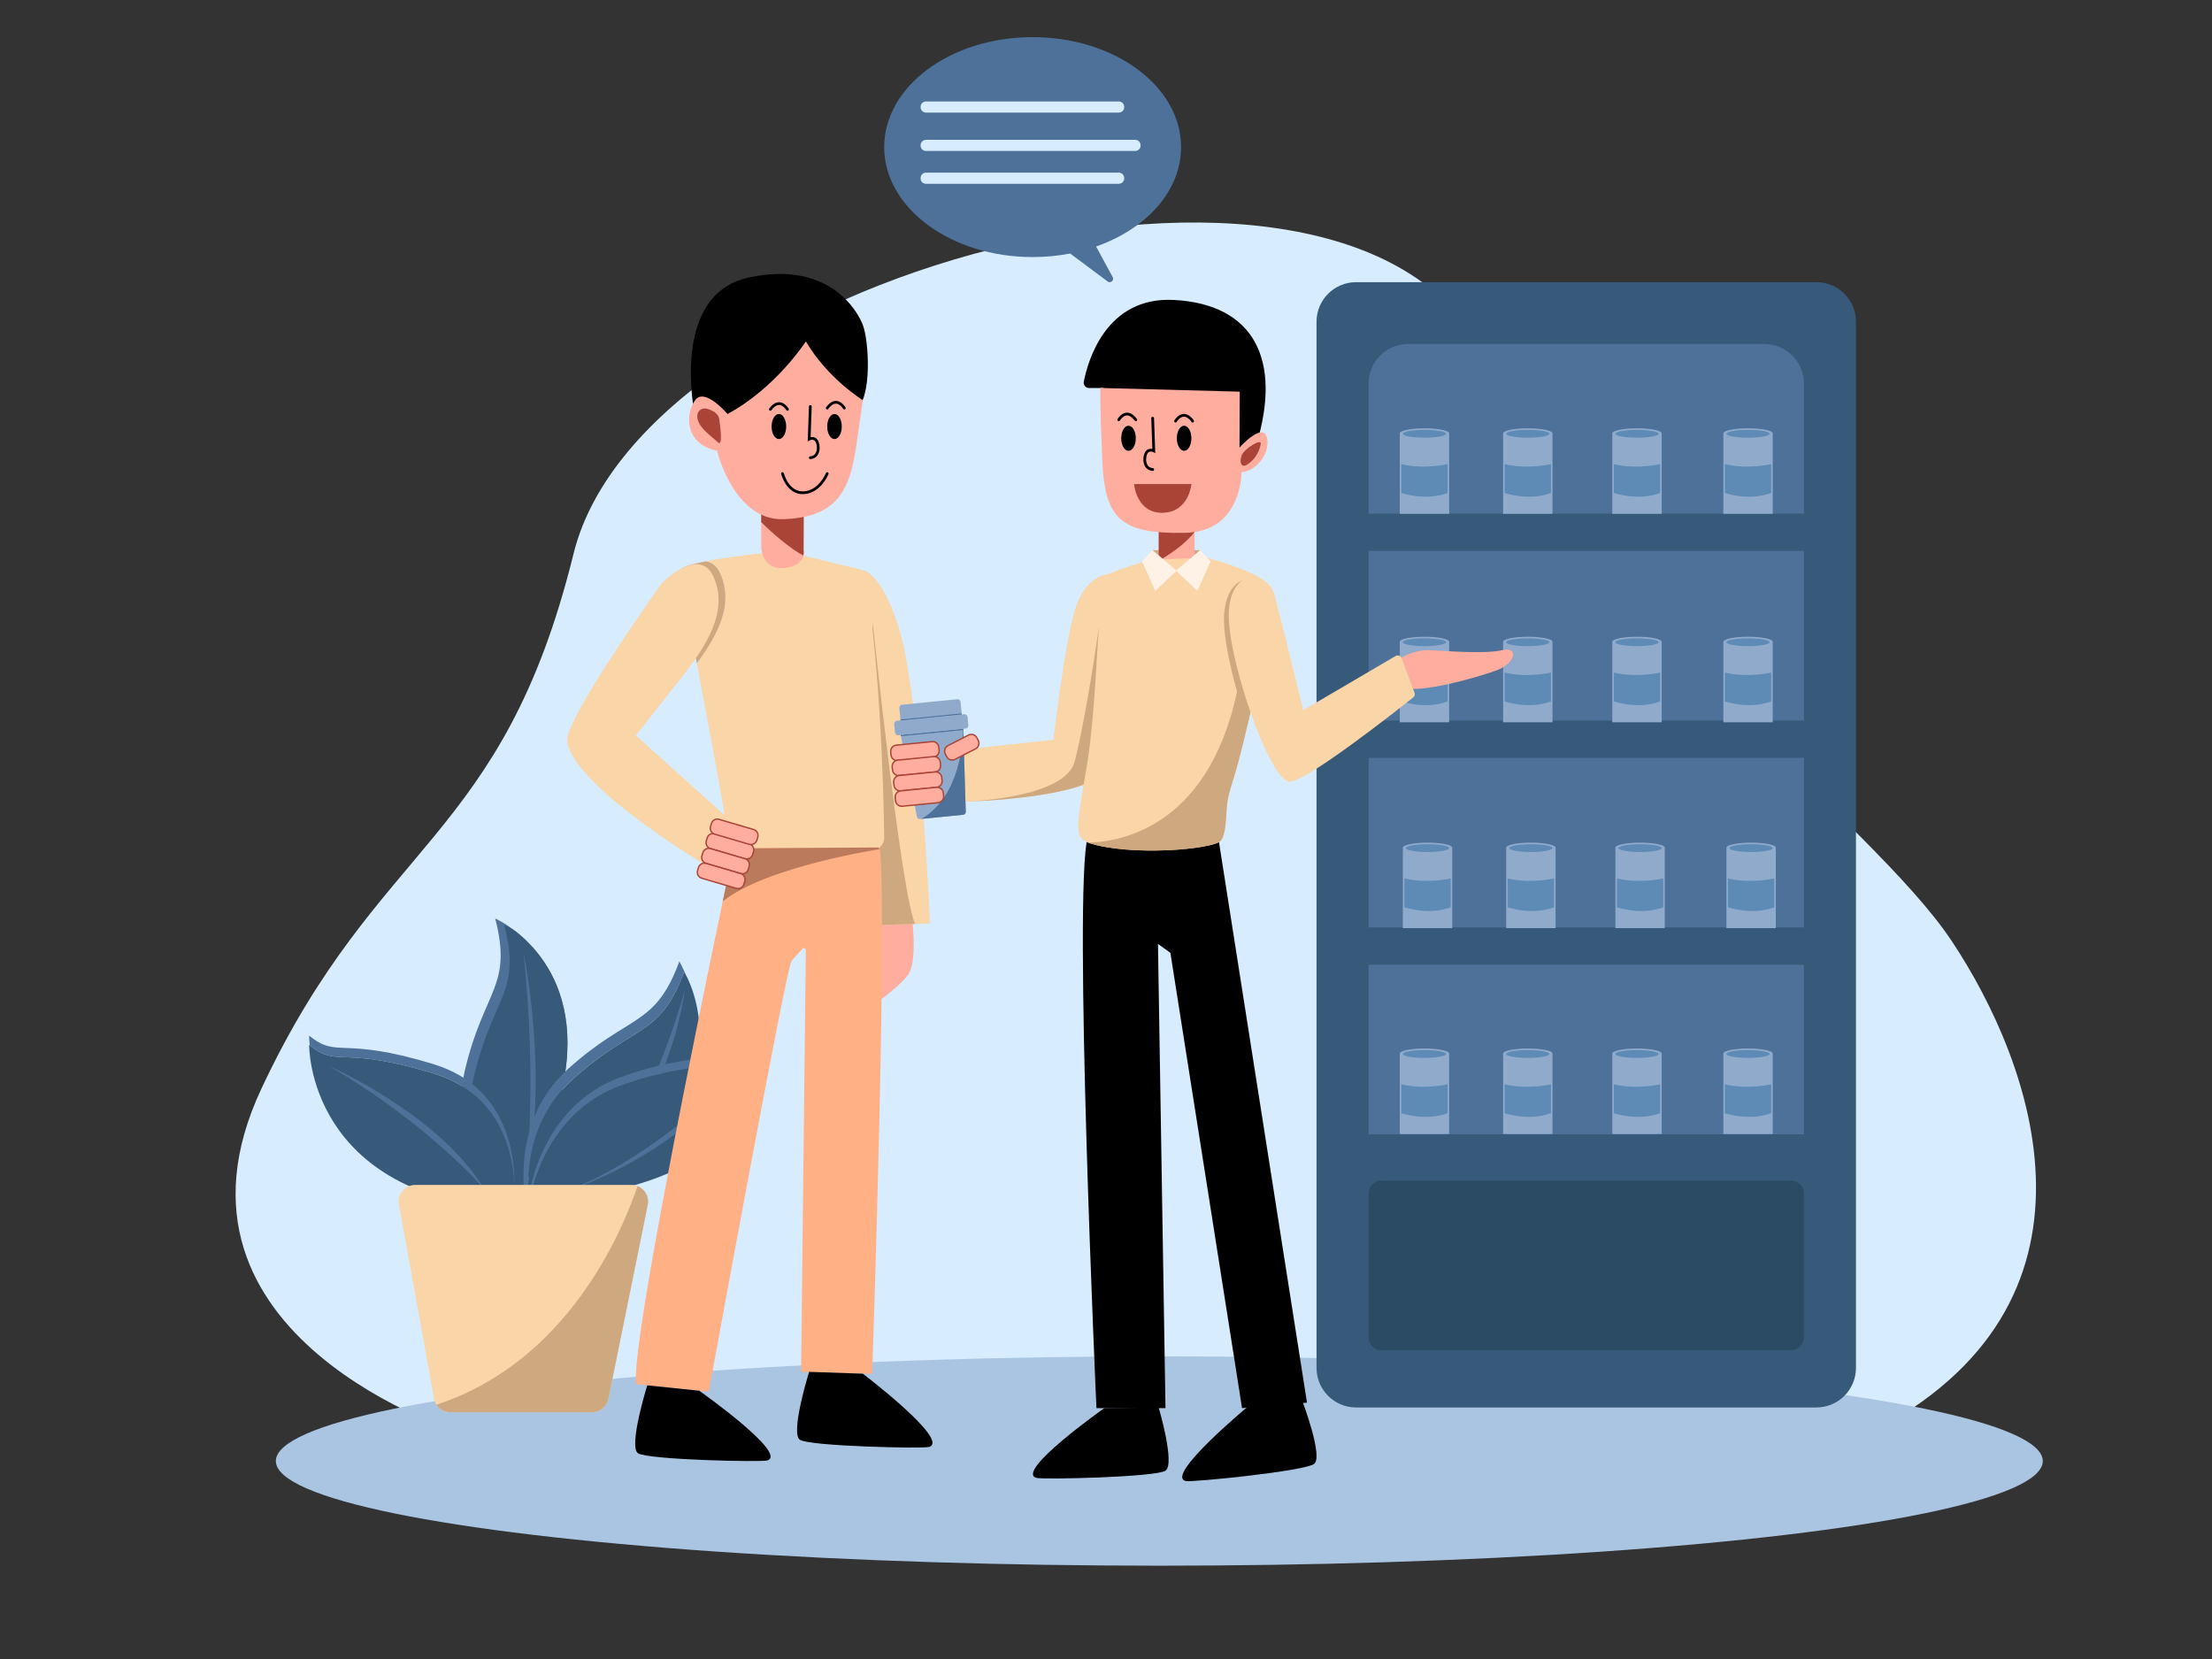 <?xml version="1.0" encoding="utf-8"?>
<!-- Generator: Adobe Illustrator 25.2.0, SVG Export Plug-In . SVG Version: 6.00 Build 0)  -->
<svg version="1.1" xmlns="http://www.w3.org/2000/svg" xmlns:xlink="http://www.w3.org/1999/xlink" x="0px" y="0px"
	 viewBox="0 0 1600 1200" style="enable-background:new 0 0 1600 1200;" xml:space="preserve">
<rect x="0" y="0" width="1600" height="1200" fill="#333333" stroke="none"/>
<style type="text/css">
	.st0{fill:#D7ECFF;}
	.st1{fill:#AAC5E2;}
	.st2{fill:#4D7199;}
	.st3{fill:#375A7A;}
	.st4{fill:#2A4B63;}
	.st5{fill:#90AACB;}
	.st6{fill:#5D8BB5;}
	.st7{fill:#F9D5A7;}
	.st8{fill:#CEA980;}
	.st9{fill:#FFAD9F;}
	.st10{fill:#AA4437;}
	.st11{fill:none;stroke:#000000;stroke-width:2;stroke-linecap:round;stroke-miterlimit:10;}
	.st12{fill:#FFB085;}
	.st13{fill:#BC7A5C;}
	.st14{fill:#FFAD9F;stroke:#AA4437;stroke-miterlimit:10;}
	.st15{fill:none;stroke:#4D7199;stroke-miterlimit:10;}
	.st16{fill:#FEF1E6;}
</style>
<g id="BACKGROUND">
	<g>
		<path class="st0" d="M335.31,1037.38c0,0-230.75-69.5-146.33-249.7s174.59-179.06,225.88-387.16S986.75,58.7,1075.39,261.33
			c88.64,202.63,277.18,330.53,336.27,419.24c59.09,88.71,123.82,263.3-60.5,356.81S335.31,1037.38,335.31,1037.38z"/>
		<ellipse class="st1" cx="838.57" cy="1056.81" rx="639.04" ry="75.7"/>
	</g>
</g>
<g id="SPEECH_BALLOON">
	<g>
		<path class="st2" d="M792.84,178.31l11.99,22.12c1.26,2.32-1.53,4.74-3.65,3.16l-27.13-20.22c-8.67,1.68-17.75,2.57-27.12,2.57
			c-59.3,0-107.37-35.61-107.37-79.54s48.07-79.54,107.37-79.54c59.31,0,107.38,35.61,107.38,79.54
			C854.29,138.15,829.17,165.57,792.84,178.31z"/>
		<path class="st0" d="M821.14,109.2H669.77c-2.14,0-3.88-1.74-3.88-3.88v-0.3c0-2.14,1.74-3.88,3.88-3.88h151.37
			c2.14,0,3.88,1.74,3.88,3.88v0.3C825.03,107.46,823.29,109.2,821.14,109.2z"/>
		<path class="st0" d="M809.28,132.94H669.77c-2.14,0-3.88-1.74-3.88-3.88v-0.3c0-2.14,1.74-3.88,3.88-3.88h139.51
			c2.14,0,3.88,1.74,3.88,3.88v0.3C813.17,131.2,811.43,132.94,809.28,132.94z"/>
		<path class="st0" d="M809.28,81.44H669.77c-2.14,0-3.88-1.74-3.88-3.88v-0.3c0-2.14,1.74-3.88,3.88-3.88h139.51
			c2.14,0,3.88,1.74,3.88,3.88v0.3C813.17,79.7,811.43,81.44,809.28,81.44z"/>
	</g>
</g>
<g id="SHOWCASE">
	<g>
		<g>
			<path class="st3" d="M1313.86,1018.05H980.89c-15.8,0-28.61-12.81-28.61-28.61V232.71c0-15.8,12.81-28.61,28.61-28.61h332.97
				c15.8,0,28.61,12.81,28.61,28.61v756.73C1342.47,1005.24,1329.66,1018.05,1313.86,1018.05z"/>
			<path class="st2" d="M1304.82,371.49H989.94v-94.06c0-15.8,12.81-28.61,28.61-28.61h257.66c15.8,0,28.61,12.81,28.61,28.61
				V371.49z"/>
			<path class="st4" d="M1295.45,853.99H999.3c-5.17,0-9.37,4.19-9.37,9.37v103.94c0,5.17,4.19,9.37,9.37,9.37h296.15
				c5.17,0,9.37-4.19,9.37-9.37V863.35C1304.82,858.18,1300.63,853.99,1295.45,853.99z"/>
			<rect x="989.94" y="398.49" class="st2" width="314.88" height="122.67"/>
			<rect x="989.94" y="548.16" class="st2" width="314.88" height="122.67"/>
			<rect x="989.94" y="697.83" class="st2" width="314.88" height="122.67"/>
		</g>
		<g>
			<g>
				<path class="st5" d="M1282.27,313.43v58.24h-35.73v-58.24c0-0.12,0.03-0.24,0.09-0.36c0.88-1.83,8.51-3.26,17.77-3.26
					c9.26,0,16.89,1.43,17.77,3.26C1282.24,313.2,1282.27,313.31,1282.27,313.43z"/>
				<ellipse class="st6" cx="1264.4" cy="313.77" rx="15.64" ry="2.83"/>
				<path class="st6" d="M1247.66,335.72v20.85c0,0,17.41,6.1,33.49,0v-20.85C1281.14,335.72,1264.27,339.7,1247.66,335.72z"/>
			</g>
			<g>
				<path class="st5" d="M1201.95,313.43v58.24h-35.73v-58.24c0-0.12,0.03-0.24,0.09-0.36c0.88-1.83,8.51-3.26,17.77-3.26
					s16.89,1.43,17.77,3.26C1201.92,313.2,1201.95,313.31,1201.95,313.43z"/>
				<ellipse class="st6" cx="1184.09" cy="313.77" rx="15.64" ry="2.83"/>
				<path class="st6" d="M1167.35,335.72v20.85c0,0,17.41,6.1,33.49,0v-20.85C1200.83,335.72,1183.96,339.7,1167.35,335.72z"/>
			</g>
			<g>
				<path class="st5" d="M1122.97,313.43v58.24h-35.73v-58.24c0-0.12,0.03-0.24,0.09-0.36c0.88-1.83,8.51-3.26,17.77-3.26
					c9.26,0,16.89,1.43,17.77,3.26C1122.94,313.2,1122.97,313.31,1122.97,313.43z"/>
				<ellipse class="st6" cx="1105.1" cy="313.77" rx="15.64" ry="2.83"/>
				<path class="st6" d="M1088.36,335.72v20.85c0,0,17.41,6.1,33.49,0v-20.85C1121.84,335.72,1104.97,339.7,1088.36,335.72z"/>
			</g>
			<g>
				<path class="st5" d="M1048.22,313.43v58.24h-35.73v-58.24c0-0.12,0.03-0.24,0.09-0.36c0.88-1.83,8.51-3.26,17.77-3.26
					c9.26,0,16.89,1.43,17.77,3.26C1048.19,313.2,1048.22,313.31,1048.22,313.43z"/>
				<ellipse class="st6" cx="1030.35" cy="313.77" rx="15.64" ry="2.83"/>
				<path class="st6" d="M1013.61,335.72v20.85c0,0,17.41,6.1,33.49,0v-20.85C1047.1,335.72,1030.22,339.7,1013.61,335.72z"/>
			</g>
		</g>
		<g>
			<g>
				<path class="st5" d="M1282.27,464.2v58.24h-35.73V464.2c0-0.12,0.03-0.24,0.09-0.36c0.88-1.83,8.51-3.26,17.77-3.26
					c9.26,0,16.89,1.43,17.77,3.26C1282.24,463.96,1282.27,464.07,1282.27,464.2z"/>
				<ellipse class="st6" cx="1264.4" cy="464.53" rx="15.64" ry="2.83"/>
				<path class="st6" d="M1247.66,486.49v20.85c0,0,17.41,6.1,33.49,0v-20.85C1281.14,486.49,1264.27,490.46,1247.66,486.49z"/>
			</g>
			<g>
				<path class="st5" d="M1201.95,464.2v58.24h-35.73V464.2c0-0.12,0.03-0.24,0.09-0.36c0.88-1.83,8.51-3.26,17.77-3.26
					s16.89,1.43,17.77,3.26C1201.92,463.96,1201.95,464.07,1201.95,464.2z"/>
				<ellipse class="st6" cx="1184.09" cy="464.53" rx="15.64" ry="2.83"/>
				<path class="st6" d="M1167.35,486.49v20.85c0,0,17.41,6.1,33.49,0v-20.85C1200.83,486.49,1183.96,490.46,1167.35,486.49z"/>
			</g>
			<g>
				<path class="st5" d="M1122.97,464.2v58.24h-35.73V464.2c0-0.12,0.03-0.24,0.09-0.36c0.88-1.83,8.51-3.26,17.77-3.26
					c9.26,0,16.89,1.43,17.77,3.26C1122.94,463.96,1122.97,464.07,1122.97,464.2z"/>
				<ellipse class="st6" cx="1105.1" cy="464.53" rx="15.64" ry="2.83"/>
				<path class="st6" d="M1088.36,486.49v20.85c0,0,17.41,6.1,33.49,0v-20.85C1121.84,486.49,1104.97,490.46,1088.36,486.49z"/>
			</g>
			<g>
				<path class="st5" d="M1048.22,464.2v58.24h-35.73V464.2c0-0.12,0.03-0.24,0.09-0.36c0.88-1.83,8.51-3.26,17.77-3.26
					c9.26,0,16.89,1.43,17.77,3.26C1048.19,463.96,1048.22,464.07,1048.22,464.2z"/>
				<ellipse class="st6" cx="1030.35" cy="464.53" rx="15.64" ry="2.83"/>
				<path class="st6" d="M1013.61,486.49v20.85c0,0,17.41,6.1,33.49,0v-20.85C1047.1,486.49,1030.22,490.46,1013.61,486.49z"/>
			</g>
		</g>
		<g>
			<g>
				<path class="st5" d="M1284.5,613.12v58.24h-35.73v-58.24c0-0.12,0.03-0.24,0.09-0.36c0.88-1.83,8.51-3.26,17.77-3.26
					s16.89,1.43,17.77,3.26C1284.46,612.88,1284.5,612.99,1284.5,613.12z"/>
				<ellipse class="st6" cx="1266.63" cy="613.45" rx="15.64" ry="2.83"/>
				<path class="st6" d="M1249.89,635.41v20.85c0,0,17.41,6.1,33.49,0v-20.85C1283.37,635.41,1266.5,639.38,1249.89,635.41z"/>
			</g>
			<g>
				<path class="st5" d="M1204.18,613.12v58.24h-35.73v-58.24c0-0.12,0.03-0.24,0.09-0.36c0.88-1.83,8.51-3.26,17.77-3.26
					c9.26,0,16.89,1.43,17.77,3.26C1204.15,612.88,1204.18,612.99,1204.18,613.12z"/>
				<ellipse class="st6" cx="1186.32" cy="613.45" rx="15.64" ry="2.83"/>
				<path class="st6" d="M1169.57,635.41v20.85c0,0,17.41,6.1,33.49,0v-20.85C1203.06,635.41,1186.18,639.38,1169.57,635.41z"/>
			</g>
			<g>
				<path class="st5" d="M1125.2,613.12v58.24h-35.73v-58.24c0-0.12,0.03-0.24,0.09-0.36c0.88-1.83,8.51-3.26,17.77-3.26
					c9.26,0,16.89,1.43,17.77,3.26C1125.16,612.88,1125.2,612.99,1125.2,613.12z"/>
				<ellipse class="st6" cx="1107.33" cy="613.45" rx="15.64" ry="2.83"/>
				<path class="st6" d="M1090.59,635.41v20.85c0,0,17.41,6.1,33.49,0v-20.85C1124.07,635.41,1107.2,639.38,1090.59,635.41z"/>
			</g>
			<g>
				<path class="st5" d="M1050.45,613.12v58.24h-35.73v-58.24c0-0.12,0.03-0.24,0.09-0.36c0.88-1.83,8.51-3.26,17.77-3.26
					c9.26,0,16.89,1.43,17.77,3.26C1050.42,612.88,1050.45,612.99,1050.45,613.12z"/>
				<ellipse class="st6" cx="1032.58" cy="613.45" rx="15.64" ry="2.83"/>
				<path class="st6" d="M1015.84,635.41v20.85c0,0,17.41,6.1,33.49,0v-20.85C1049.33,635.41,1032.45,639.38,1015.84,635.41z"/>
			</g>
		</g>
		<g>
			<g>
				<path class="st5" d="M1282.27,762.03v58.24h-35.73v-58.24c0-0.12,0.03-0.24,0.09-0.36c0.88-1.83,8.51-3.26,17.77-3.26
					c9.26,0,16.89,1.43,17.77,3.26C1282.24,761.8,1282.27,761.91,1282.27,762.03z"/>
				<ellipse class="st6" cx="1264.4" cy="762.37" rx="15.64" ry="2.83"/>
				<path class="st6" d="M1247.66,784.32v20.85c0,0,17.41,6.1,33.49,0v-20.85C1281.14,784.32,1264.27,788.3,1247.66,784.32z"/>
			</g>
			<g>
				<path class="st5" d="M1201.95,762.03v58.24h-35.73v-58.24c0-0.12,0.03-0.24,0.09-0.36c0.88-1.83,8.51-3.26,17.77-3.26
					s16.89,1.43,17.77,3.26C1201.92,761.8,1201.95,761.91,1201.95,762.03z"/>
				<ellipse class="st6" cx="1184.09" cy="762.37" rx="15.64" ry="2.83"/>
				<path class="st6" d="M1167.35,784.32v20.85c0,0,17.41,6.1,33.49,0v-20.85C1200.83,784.32,1183.96,788.3,1167.35,784.32z"/>
			</g>
			<g>
				<path class="st5" d="M1122.97,762.03v58.24h-35.73v-58.24c0-0.12,0.03-0.24,0.09-0.36c0.88-1.83,8.51-3.26,17.77-3.26
					c9.26,0,16.89,1.43,17.77,3.26C1122.94,761.8,1122.97,761.91,1122.97,762.03z"/>
				<ellipse class="st6" cx="1105.1" cy="762.37" rx="15.64" ry="2.83"/>
				<path class="st6" d="M1088.36,784.32v20.85c0,0,17.41,6.1,33.49,0v-20.85C1121.84,784.32,1104.97,788.3,1088.36,784.32z"/>
			</g>
			<g>
				<path class="st5" d="M1048.22,762.03v58.24h-35.73v-58.24c0-0.12,0.03-0.24,0.09-0.36c0.88-1.83,8.51-3.26,17.77-3.26
					c9.26,0,16.89,1.43,17.77,3.26C1048.19,761.8,1048.22,761.91,1048.22,762.03z"/>
				<ellipse class="st6" cx="1030.35" cy="762.37" rx="15.64" ry="2.83"/>
				<path class="st6" d="M1013.61,784.32v20.85c0,0,17.41,6.1,33.49,0v-20.85C1047.1,784.32,1030.22,788.3,1013.61,784.32z"/>
			</g>
		</g>
	</g>
</g>
<g id="PLANT">
	<g>
		<path class="st2" d="M370.04,873.1c-0.24,0.42-0.5,0.84-0.76,1.26c0,0-46.77-41.56-33.04-100.05
			c13.74-58.49,34.72-60.63,21.95-109.95c0,0,6.26,2.72,14.45,9.06C398.66,693.59,444.16,750.39,370.04,873.1z"/>
		<path class="st3" d="M370.04,873.1c-12.05-13.41-37.98-48.67-27.3-94.18c13.74-58.48,34.72-60.63,21.95-109.95
			c0,0,3.17,1.38,7.95,4.45C398.66,693.59,444.16,750.39,370.04,873.1z"/>
		<path class="st2" d="M378.6,688.83c0,0,19.2,89.1,1.07,169.82C379.66,858.65,389.4,789.71,378.6,688.83z"/>
		<path class="st2" d="M372.05,858.65c-0.69-22.33-8.51-66.86-58.29-82.13c-67.02-20.57-69.01-3.88-89.71-20.37
			c-0.47-4.45-0.44-7.05-0.44-7.05c21.11,17.06,22.65,0,90.15,20.7C369.22,786.83,372.61,840.17,372.05,858.65z"/>
		<path class="st3" d="M372.1,874.91c-150.1-8.48-148.49-119.1-148.49-119.1c0.15,0.12,0.29,0.23,0.44,0.35
			c20.7,16.48,22.69-0.2,89.71,20.37c49.78,15.27,57.6,59.8,58.29,82.13c-0.12,4.01-0.43,6.38-0.43,6.38l0.35,2.33
			c0,0,0,0.01,0,0.02c-0.02,0.28-0.03,0.55-0.05,0.81c-0.14,2.26-0.3,3.53-0.3,3.53L372.1,874.91z"/>
		<path class="st2" d="M495.59,704.12c-0.46-0.84-0.74-1.29-0.74-1.29c-17.59,47.81-36.05,37.64-80.65,77.9
			c-34.53,31.19-33.45,74.69-31.2,92.72c-0.68,0.31-1.37,0.61-2.05,0.92c0,0-14.8-60.8,29.8-101.06
			c44.59-40.26,63.05-30.08,80.64-77.9C491.39,695.42,493.33,698.54,495.59,704.12z"/>
		<path class="st3" d="M384.41,881.8c0,0-0.76-3.09-1.4-8.34c-2.25-18.03-3.33-61.53,31.2-92.72c44.6-40.26,63.06-30.09,80.65-77.9
			c0,0,0.27,0.45,0.74,1.29c0.01,0.01,0.01,0.02,0.02,0.04C502.23,716.31,546.44,809.73,384.41,881.8z"/>
		<path class="st2" d="M552.94,750.21c-0.15-4.42-0.61-6.99-0.61-6.99c-34.12,37.84-47.47,21.52-103.84,42.28
			c-45.46,16.74-60.05,60.25-63.99,76.48c-0.43,0.02-0.86,0.03-1.29,0.05c0,0,8.9-61.94,65.28-82.71
			c56.37-20.77,69.73-4.44,103.84-42.28C552.33,737.04,553.22,742.1,552.94,750.21z"/>
		<path class="st2" d="M423.78,861.94c0,0,58.63-57.69,71.81-146.78C495.59,715.16,471.29,809.04,423.78,861.94z"/>
		<path class="st3" d="M383.21,868.21c0,0,0.34-2.32,1.29-6.23c3.94-16.23,18.54-59.74,63.99-76.48
			c56.37-20.76,69.73-4.45,103.84-42.28c0,0,0.46,2.58,0.61,6.99C553.87,775.66,545.04,862.2,383.21,868.21z"/>
		<path class="st2" d="M404.35,863.34c0,0,79.45-21.29,134.83-92.31C539.19,771.03,471.77,840.74,404.35,863.34z"/>
		<path class="st2" d="M237.91,771.03c0,0,79.78,34.68,112.75,89.55C350.65,860.58,311.42,813.94,237.91,771.03z"/>
		<path class="st7" d="M468.55,871.5l-28.5,140.37c-1.13,5.61-6.06,9.64-11.79,9.64H325.76c-4.16,0-7.91-2.13-10.07-5.45
			c-0.86-1.31-1.47-2.81-1.76-4.44l-25.33-140.38c-1.34-7.37,4.34-14.16,11.83-14.16h156.34c1.56,0,3.03,0.29,4.38,0.82
			C466.39,859.95,469.75,865.58,468.55,871.5z"/>
		<path class="st8" d="M468.55,871.5l-28.5,140.37c-1.13,5.61-6.06,9.64-11.79,9.64H325.76c-4.16,0-7.91-2.13-10.07-5.45
			c94.39-30.87,133.87-123.93,145.45-158.15C466.39,859.95,469.75,865.58,468.55,871.5z"/>
	</g>
</g>
<g id="MALE_2">
	<g>
		<g>
			<path class="st9" d="M658.57,655.54c0,0,6.43,39.03-1.98,49.88c-8.41,10.84-27.69,23.42-27.69,23.42l-5.93-77.07L658.57,655.54z"
				/>
			<path class="st7" d="M672.75,667.88l-10.77,0.38l-26.4,0.92c0,0-3-22.15-6.4-53.73c-6.9-64.15-15.45-167.23-3.74-202.75
				c0,0,14.11,4.04,25.95,45.85C665.46,508.24,672.75,667.88,672.75,667.88z"/>
			<path class="st8" d="M661.98,668.26l-26.4,0.92c0,0-3-22.15-6.4-53.73l2.01-165.84C631.19,449.61,652.01,648.38,661.98,668.26z"
				/>
		</g>
		<path class="st7" d="M639.55,605.79c0.06,5.21-4.14,9.45-9.35,9.45h-94.18c-1.54,0-3.01-0.38-4.3-1.05
			c-0.76-0.39-1.44-0.88-2.05-1.45l8.35-10.51l-13.87-12.47c-0.41-2.47-0.85-5.08-1.31-7.82c-4.73-27.65-12.32-67.8-18.8-102.07
			c15.81-21.45,26.33-42.68,17.38-64.04c-2.71-6.47-6.69-9.24-11.09-9.79c17.21-3.37,40.27-5.78,40.27-5.78l30.49,1.58l44.34,10.87
			C637.19,484.87,639.2,576.49,639.55,605.79z"/>
		<g>
			<path d="M502.81,301.57c-0.33-1.54-18.79-88.24,38.57-100.77s78.46,23.08,82.75,34.29c4.29,11.21,6.92,52.09-4.95,61.32
				C607.31,305.63,502.81,301.57,502.81,301.57z"/>
			<path class="st9" d="M581.1,401.83c-0.83,3.4-3.83,7.97-13.67,8.97c-16.15,1.65-16.81-14.51-16.81-14.51v-30h30.77l-0.11,31.65
				C581.27,397.94,581.62,399.65,581.1,401.83z"/>
			<path class="st10" d="M581.1,401.83c-8.81-4.39-22.77-16.42-30.49-24.15v-11.18c0.16-0.07,0.34-0.14,0.51-0.2h30.25l-0.11,31.65
				C581.27,397.94,581.62,399.65,581.1,401.83z"/>
			<path class="st9" d="M518.63,326.07c0,0,12.2,50.77,48.13,49.45c35.93-1.32,47.47-17.47,52.42-51.76s4.95-34.29,4.95-34.29
				s-25.71-15.82-41.21-42.53c0,0-21.64,33.67-56.7,52.53c0,0-16.48-19.56-23.41-10C495.88,299.04,494.56,320.8,518.63,326.07z"/>
			<ellipse cx="603.61" cy="308.51" rx="5.27" ry="9.07"/>
			<ellipse cx="563.39" cy="308.51" rx="5.27" ry="9.07"/>
			<path class="st11" d="M610.7,295.16c0,0-5.44-9.4-12.36,0"/>
			<path class="st11" d="M569.57,296.1c0,0-5.44-9.4-12.36,0"/>
			<path class="st11" d="M586.13,294.01l-0.82,23.57c0,0,3.3-1.65,5.27,1.15c1.98,2.8,2.47,11.87-4.45,12.36"/>
			<path class="st11" d="M566,342.56c0,0,3.64,14.51,15.39,13.85s16.95-13.85,16.95-13.85"/>
			<path class="st10" d="M504.38,300.45c0.23-3.45,3.62-5.77,6.95-4.82c3.69,1.05,8.36,3.24,8.95,7.58
				c0.99,7.3,2.64,20.66-1.32,16.45C515.71,316.21,503.8,308.97,504.38,300.45z"/>
		</g>
		<g>
			<path class="st12" d="M630.93,992.46c-0.03,0.76-0.65,1.34-1.4,1.32l-48.73-1.4c-0.75-0.02-1.34-0.63-1.33-1.38l3.41-303.84
				c0.01-1.23-1.49-1.85-2.34-0.96c-2.23,2.32-5.58,5.91-8.01,8.94c-3.81,4.75-55.75,289.17-59.61,310.3
				c-0.13,0.7-0.77,1.18-1.48,1.1l-50.11-5.2c-0.64-0.06-1.14-0.57-1.21-1.21c-3.23-28.68,43.42-256.21,62.66-348.14
				c4.17-19.93,7.05-33.48,7.85-37.25c0.14-0.63,0.69-1.07,1.33-1.07l103.1-0.66c0.01,0,0.01,0,0.02,0h0.01
				c0.7,0.01,1.26,0.52,1.34,1.21C641.82,665.64,631.7,969.65,630.93,992.46z"/>
			<path d="M468.18,1002.06c0,0-13.85,44.43-6.68,49.13c7.17,4.7,88.97,6.55,93.46,5.19c15.58-4.7-49.2-50.44-49.2-50.44
				L468.18,1002.06z"/>
			<path d="M585.26,992.29c0,0-13.85,44.43-6.68,49.13c7.17,4.7,88.97,6.55,93.46,5.19c15.58-4.7-47.94-52.98-47.94-52.98
				L585.26,992.29z"/>
			<path class="st13" d="M636.41,614.21c0,0-82.16,12.49-113.64,37.78c4.17-19.93,7.05-33.48,7.85-37.25
				c0.14-0.63,0.69-1.07,1.33-1.07l103.1-0.66c0.01,0,0.01,0,0.02,0h0.01L636.41,614.21z"/>
		</g>
		<g>
			<path class="st8" d="M504.05,479.86c-0.24-1.26-0.48-2.51-0.72-3.75c-6.39-33.82-11.52-61.09-11.41-63.42
				c0.06-1.19,2.16-2.37,5.54-3.51c3.31-1.11,7.84-2.18,12.88-3.16c4.4,0.55,8.38,3.32,11.09,9.79
				C530.38,437.19,519.86,458.41,504.05,479.86z"/>
			<path class="st7" d="M538.02,602.23l-18.78,23.62l-2.76,3.48c0,0-99.82-57.79-106.28-92.85
				c-1.85-16.27,67.38-113.03,67.38-113.03c0.19-0.95,9.71-10.74,19.7-14.16c7.32-2.51,14.88-1.6,19.2,8.73
				c10.23,24.39-4.94,48.61-24.39,73.18c-13.46,17-32.14,40.8-32.14,40.8L538.02,602.23z"/>
			<path class="st14" d="M538.86,621.15l-24.95-7.34c-2.37-0.7-3.72-3.18-3.02-5.55l0.63-2.14c0.7-2.37,3.18-3.72,5.55-3.02
				l24.95,7.34c2.37,0.7,3.72,3.18,3.02,5.55l-0.63,2.14C543.71,620.49,541.22,621.85,538.86,621.15z"/>
			<g>
				<path class="st14" d="M535.7,631.86l-24.95-7.34c-2.37-0.7-3.72-3.18-3.02-5.55l0.63-2.14c0.7-2.37,3.18-3.72,5.55-3.02
					l24.95,7.34c2.37,0.7,3.72,3.18,3.02,5.55l-0.63,2.14C540.56,631.2,538.07,632.56,535.7,631.86z"/>
				<path class="st14" d="M532.55,642.57l-24.95-7.34c-2.37-0.7-3.72-3.18-3.02-5.55l0.63-2.14c0.7-2.37,3.18-3.72,5.55-3.02
					l24.95,7.34c2.37,0.7,3.72,3.18,3.02,5.55l-0.63,2.14C537.4,641.92,534.92,643.27,532.55,642.57z"/>
				<path class="st14" d="M541.93,610.71l-24.95-7.34c-2.37-0.7-3.72-3.18-3.02-5.55l0.63-2.14c0.7-2.37,3.18-3.72,5.55-3.02
					l24.95,7.34c2.37,0.7,3.72,3.18,3.02,5.55l-0.63,2.14C546.78,610.05,544.29,611.41,541.93,610.71z"/>
			</g>
		</g>
	</g>
</g>
<g id="MALE1">
	<g>
		<g>
			<path class="st7" d="M799.18,557.83c-0.03,0.05-0.07,0.09-0.11,0.14c-14.25,19.15-93.52,21.7-102.57,21.93
				c-0.55,0.01-0.84,0.02-0.84,0.02l-3.29-37.25l69.56-7.58c0,0,7.91-68.9,15.82-94.61c7.91-25.72,24.72-25.1,24.72-25.1h1.65
				C820.94,431.48,814.02,537.39,799.18,557.83z"/>
			<path class="st8" d="M809.73,454.32l-10.65,103.65c-14.25,19.15-93.52,21.7-102.57,21.93c8.22-0.27,74.25-3.24,80.92-29.32
				c8.55-33.42,17.31-96.26,17.31-96.26H809.73z"/>
		</g>
		<g>
			<path class="st5" d="M696.74,527.18l1.82,60.1c0.03,1.06-0.76,1.96-1.82,2.06l-31.29,3.09c-1.03,0.1-1.97-0.59-2.17-1.6
				l-11.79-59.18L696.74,527.18z"/>
			<path class="st5" d="M695.71,516.76l-44.31,4.38l-0.89-9.01c-0.12-1.21,0.76-2.28,1.97-2.4l39.94-3.95
				c1.21-0.12,2.28,0.76,2.4,1.97L695.71,516.76z"/>
			<path class="st2" d="M696.74,527.18l1.82,60.1c0.03,1.06-0.76,1.96-1.82,2.06l-30.16,2.98c27.96-16.77,29.93-55.25,29.95-65.12
				L696.74,527.18z"/>
			<line class="st15" x1="651.38" y1="520.91" x2="695.68" y2="516.53"/>
			<line class="st15" x1="651.57" y1="532" x2="696.77" y2="527.53"/>
			<path class="st5" d="M698.44,527.01l-48.65,4.81c-1.21,0.12-2.28-0.76-2.4-1.97l-0.6-6.05c-0.12-1.21,0.76-2.28,1.97-2.4
				l48.65-4.81c1.21-0.12,2.28,0.76,2.4,1.97l0.6,6.05C700.52,525.82,699.64,526.89,698.44,527.01z"/>
		</g>
		<g>
			<path class="st14" d="M675.27,547.56l-25.88,2.56c-2.46,0.24-4.64-1.55-4.89-4.01l-0.22-2.22c-0.24-2.46,1.55-4.64,4.01-4.89
				l25.88-2.56c2.46-0.24,4.64,1.55,4.89,4.01l0.22,2.22C679.52,545.13,677.72,547.32,675.27,547.56z"/>
			<path class="st14" d="M705.68,541.62l-14.89,7.64c-2.2,1.13-4.89,0.26-6.01-1.93l-1.02-1.99c-1.13-2.2-0.26-4.89,1.93-6.01
				l14.89-7.64c2.19-1.13,4.89-0.26,6.01,1.93l1.02,1.99C708.74,537.8,707.87,540.49,705.68,541.62z"/>
			<path class="st14" d="M676.34,558.39l-25.88,2.56c-2.46,0.24-4.64-1.55-4.89-4.01l-0.22-2.22c-0.24-2.46,1.55-4.64,4.01-4.89
				l25.88-2.56c2.46-0.24,4.64,1.55,4.89,4.01l0.22,2.22C680.59,555.96,678.79,558.15,676.34,558.39z"/>
			<path class="st14" d="M677.44,569.5l-25.88,2.56c-2.46,0.24-4.64-1.55-4.89-4.01l-0.22-2.22c-0.24-2.46,1.55-4.64,4.01-4.89
				l25.88-2.56c2.46-0.24,4.64,1.55,4.89,4.01l0.22,2.22C681.68,567.07,679.89,569.26,677.44,569.5z"/>
			<path class="st14" d="M678.53,580.61l-25.88,2.56c-2.46,0.24-4.64-1.55-4.89-4.01l-0.22-2.22c-0.24-2.46,1.55-4.64,4.01-4.89
				l25.88-2.56c2.46-0.24,4.64,1.55,4.89,4.01l0.22,2.22C682.78,578.18,680.99,580.37,678.53,580.61z"/>
		</g>
		<g>
			<path class="st8" d="M833.63,397.94h34.45l0.29,17.43c0,0-25.59-3.71-26.09-3.71S833.63,397.94,833.63,397.94z"/>
			<g>
				<path d="M798.05,280.68h-10.28c-2.45,0-4.3-2.23-3.82-4.63c2.95-15.07,16.05-61.58,65-59.09c58.36,2.97,78.3,43.52,59.92,104.34
					l-33.21,21.26L798.05,280.68z"/>
				<rect x="838.12" y="377.09" class="st9" width="25.96" height="35.61"/>
				<path class="st10" d="M864.08,378.41v6.4c-5.88,7.41-13.48,13.12-23.53,19.47c-0.85,0.53-1.65-2.65-2.43-2.53v-24.67h19.64
					L864.08,378.41z"/>
				<path class="st9" d="M795.91,280.62l100.84,2.68l-0.19,40.4c0,0,16.25-18.04,19.61-7.89s-6.1,24.74-18.16,25.74
					c0,0,0.5,43.05-40.74,43.86c-46.88,0.92-58.1-10.21-59.95-52.31S795.91,280.62,795.91,280.62z"/>
				<ellipse cx="816.28" cy="317.01" rx="5.27" ry="9.07"/>
				<ellipse cx="856.5" cy="317.01" rx="5.27" ry="9.07"/>
				<path class="st11" d="M809.19,303.66c0,0,5.44-9.4,12.36,0"/>
				<path class="st11" d="M850.32,304.59c0,0,5.44-9.4,12.36,0"/>
				<path class="st11" d="M833.75,302.51l0.82,23.57c0,0-3.3-1.65-5.27,1.15c-1.98,2.8-2.47,11.87,4.45,12.36"/>
				<path class="st10" d="M820.4,350.13h41.37c0,0-1.65,20.27-20.69,20.77c-18.64,0.48-20.69-19.95-20.69-19.95"/>
				<path class="st10" d="M911.93,321.05c0.71-4.17-12.03,3.38-13.85,8.49c-1.81,5.11,0,8.9,3.63,6.76S910.52,329.28,911.93,321.05z
					"/>
			</g>
		</g>
		<g>
			<path d="M881.1,605.14l64.29,409.45l-46.98,3.96L846.57,689.2l-8.98-6.43l5.44,335.77h-49.94c0,0-17.02-374.34-6.28-413.41
				C797.53,566.07,881.1,605.14,881.1,605.14z"/>
			<path d="M838.08,1018.05c0,0,12.12,41.04,4.95,45.74c-7.17,4.7-88.97,6.55-93.46,5.19c-15.58-4.7,49.2-50.44,49.2-50.44
				L838.08,1018.05z"/>
			<path d="M942.08,1013.66c0,0,15.25,39.99,8.46,45.22c-6.79,5.24-88.2,13.4-92.78,12.39c-15.89-3.48,45.16-54.09,45.16-54.09
				L942.08,1013.66z"/>
		</g>
		<g>
			<path class="st7" d="M906.34,506.28c-1.27,6.03-2.6,12.07-3.95,17.97c-4.02,17.47-8.33,33.87-12.27,45.99
				c-1.65,5.09-2.61,10.37-2.9,15.71c-0.45,8.06-0.9,17.76-3.98,21.98c-4.71,6.43-65.69,11.79-96.1,1.66
				c-0.12-0.06-0.23-0.12-0.35-0.16c-8.33-4.09-9.42-6.16-1.13-52.51c8.41-46.98,8.66-137.22,13.6-140.44
				c4.95-3.22,32.64-11.62,32.64-11.62l41.29-1.48c0,0,37.63,10.38,43.67,19.04c0.58,0.83,0.91,2.54,1.03,5
				C918.51,440.22,913.29,473.26,906.34,506.28z"/>
			<path class="st8" d="M906.34,506.28c-1.27,6.03-2.6,12.07-3.95,17.97c-4.02,17.47-8.33,33.87-12.27,45.99
				c-1.65,5.09-2.61,10.37-2.9,15.71c-0.45,8.06-0.9,17.76-3.98,21.98c-4.71,6.43-65.69,11.79-96.1,1.66
				c-0.12-0.06-0.23-0.12-0.35-0.16c18.59-0.08,86.45-7.51,108.01-109.25C900.82,471.72,904.33,481.96,906.34,506.28z"/>
		</g>
		<g>
			<path class="st8" d="M902.39,524.26c-10.28-29.42-18.33-63.61-16.88-80.56c2.54-29.65,24.31-29.26,32.36-16.28
				C918.62,442.56,911.19,486,902.39,524.26z"/>
			<path class="st9" d="M1010,477.72c0,0,11.7-7.91,23.9-7.42c12.2,0.49,40.05,2.92,52.58-0.02c12.53-2.94,9.56,9.75-4.12,14.69
				s-56.54,17.31-67.58,12.03C1003.74,491.73,1010,477.72,1010,477.72z"/>
			<path class="st7" d="M942.59,513.74c0,0-8.72-37.07-20.62-83.05c-4.36-16.84-30.32-21.29-33.04,10.11
				c-2.72,31.4,29.67,125.85,44.26,124.62c13.29-1.13,77.7-51.93,89.04-60.95c1.02-0.81,1.4-2.18,0.94-3.4l-9.36-25.02
				c-0.65-1.75-2.73-2.49-4.34-1.54L942.59,513.74z"/>
		</g>
		<g>
			<polygon class="st16" points="833.63,397.94 851.1,412.78 835.61,427.45 826.05,406.02 			"/>
			<polygon class="st16" points="868.08,397.94 850.61,412.78 866.1,427.45 875.66,406.02 			"/>
		</g>
	</g>
</g>
</svg>
